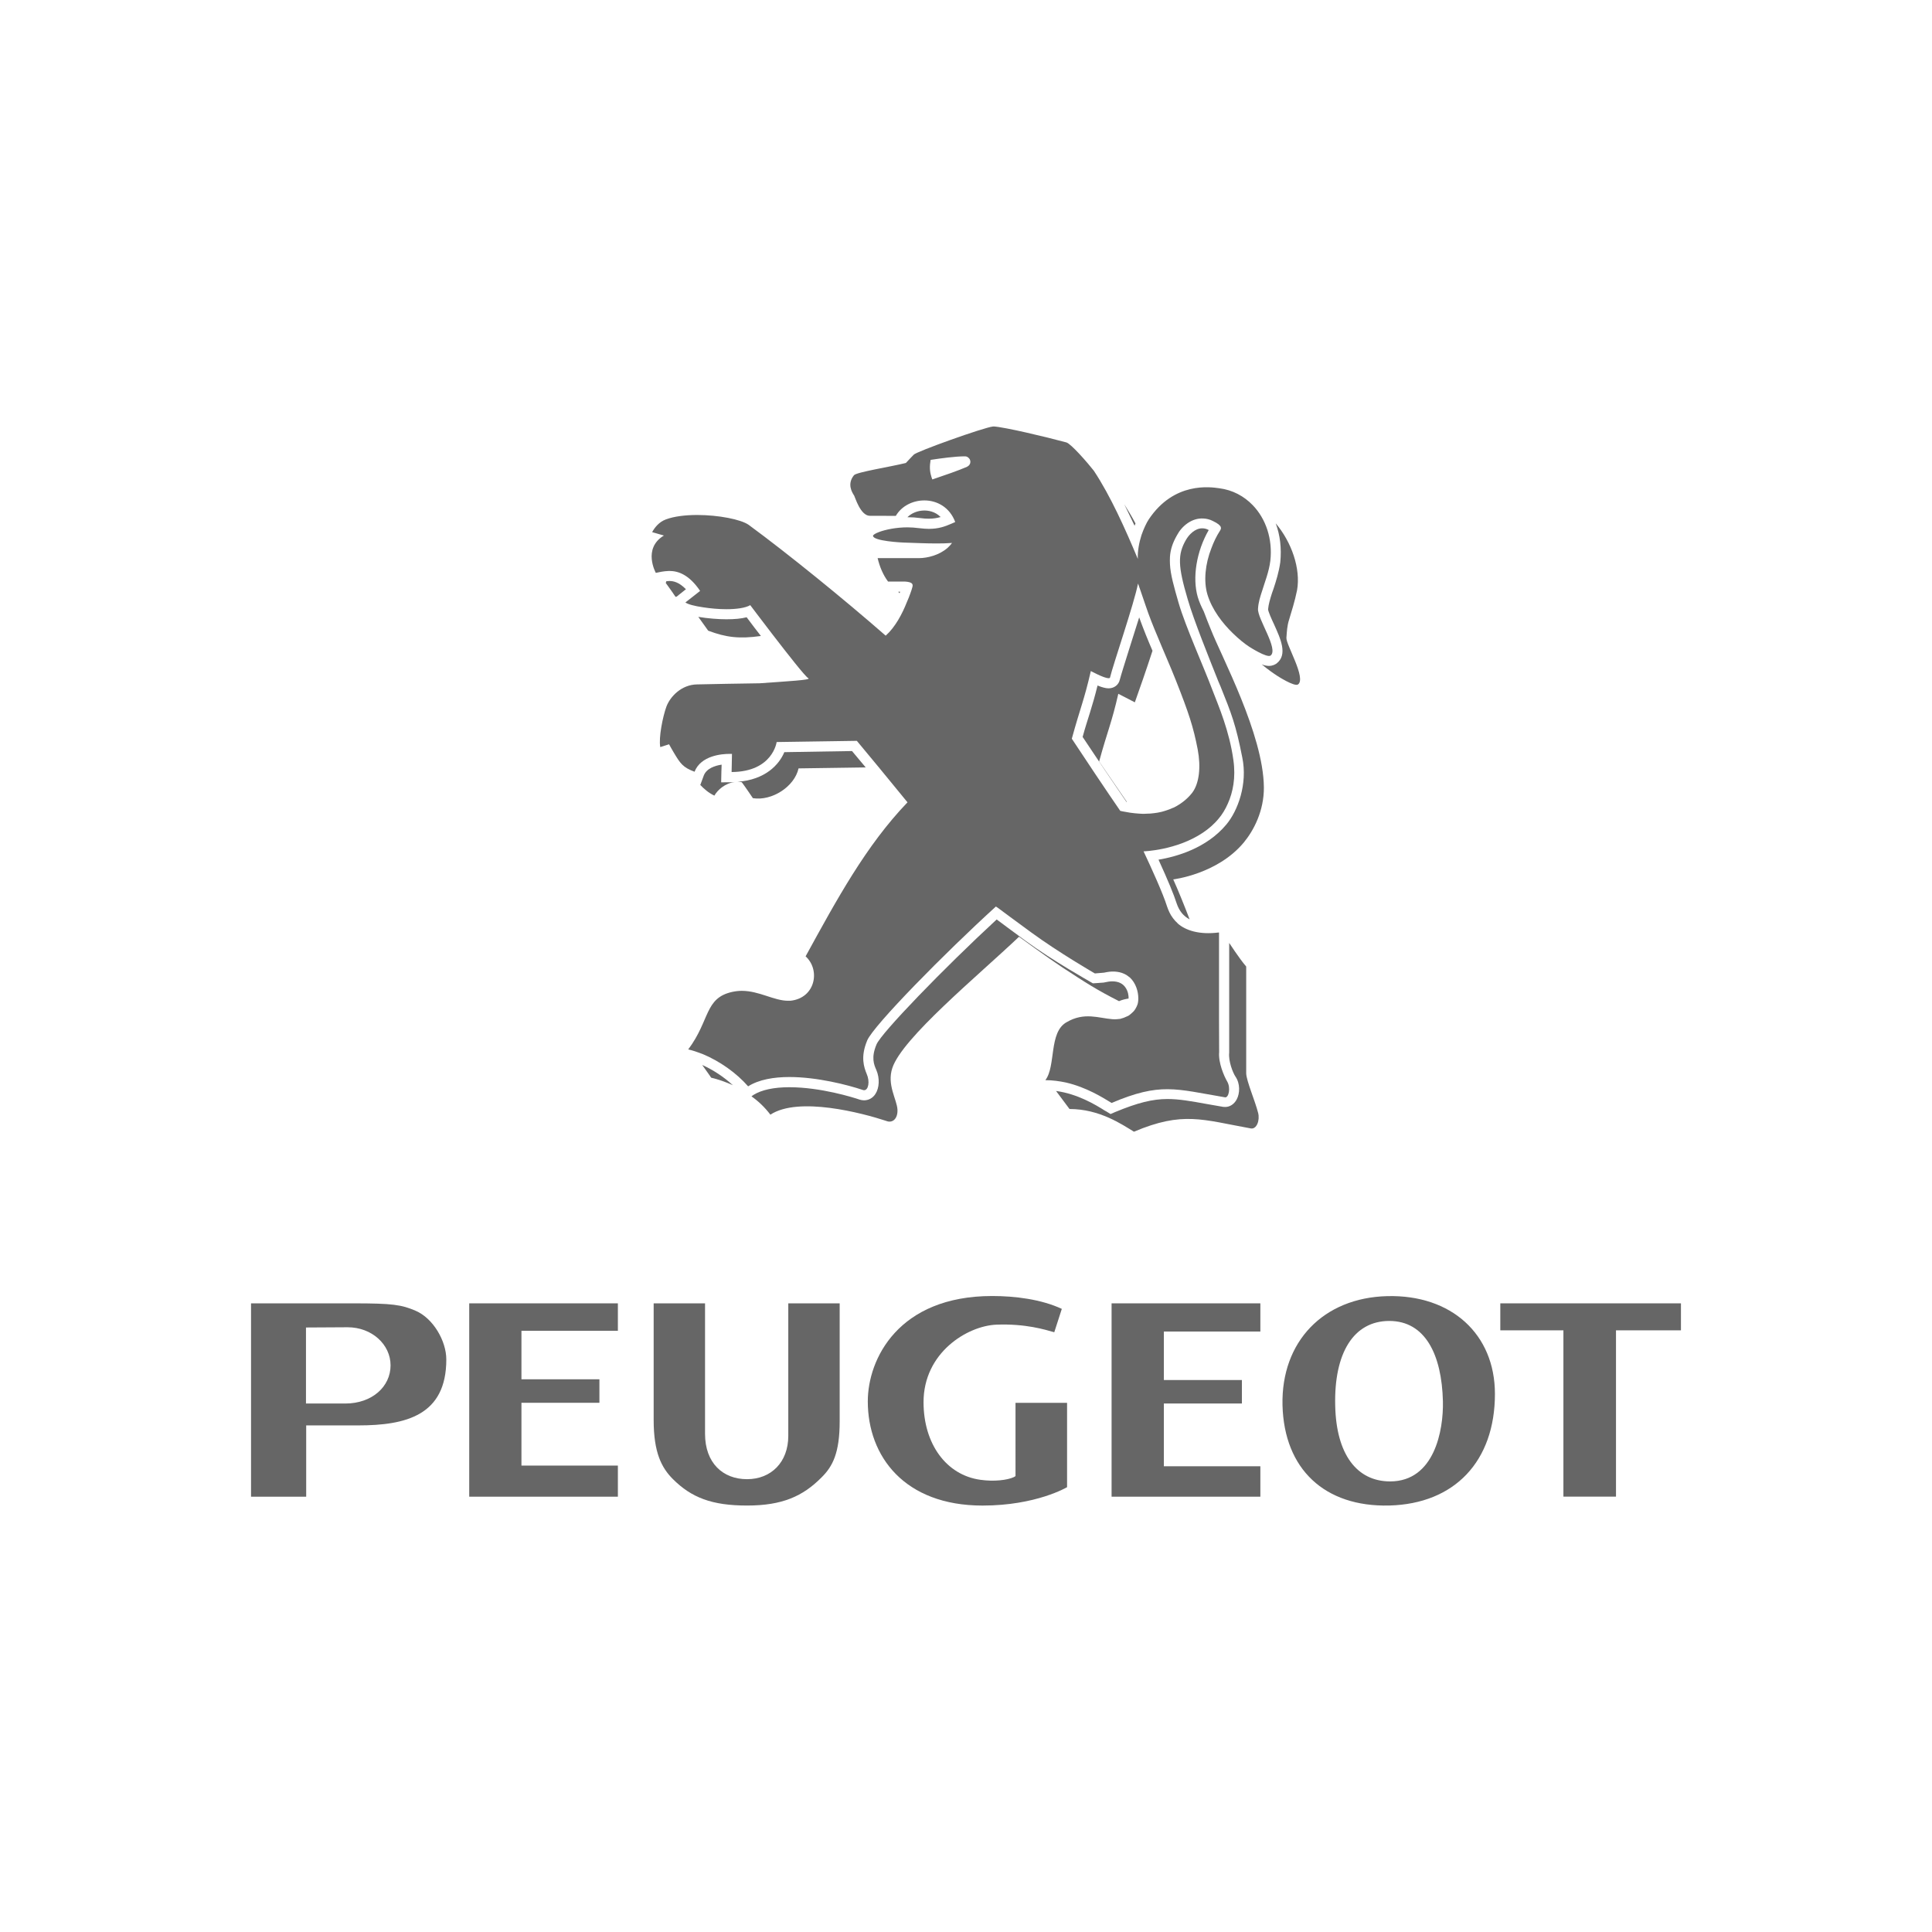 <?xml version="1.0" encoding="utf-8"?>
<!-- Generator: Adobe Illustrator 16.0.0, SVG Export Plug-In . SVG Version: 6.00 Build 0)  -->
<!DOCTYPE svg PUBLIC "-//W3C//DTD SVG 1.1//EN" "http://www.w3.org/Graphics/SVG/1.1/DTD/svg11.dtd">
<svg version="1.1" id="Layer_1" xmlns="http://www.w3.org/2000/svg" xmlns:xlink="http://www.w3.org/1999/xlink" x="0px" y="0px"
	 width="250px" height="250px" viewBox="0 0 250 250" enable-background="new 0 0 250 250" xml:space="preserve">
<g>
	<path fill="#666666" d="M144.709,89.777l2.139,1.104c0.535-1.492,1.457-4.129,2.285-6.672c-0.598-1.381-1.166-2.776-1.723-4.32
		c-0.404,1.303-0.844,2.702-1.268,4.017c-0.551,1.77-1.088,3.445-1.24,4.048c-0.15,0.673-0.738,1.116-1.453,1.116
		c-0.344,0-0.824-0.116-1.428-0.365c-0.346,1.423-0.658,2.449-1.004,3.581c-0.264,0.852-0.578,1.797-0.926,3.072
		c1.561,2.353,4.104,6.14,5.666,8.406c0.023,0,0.055,0.012,0.07,0.016c-1.354-1.963-2.723-3.97-3.598-5.249
		C143.324,94.544,143.838,93.576,144.709,89.777"/>
	<path fill="#666666" d="M92.027,139.453c0.9,0.21,1.842,0.54,2.799,0.968c-1.158-1.065-2.535-1.975-3.963-2.616
		C91.381,138.508,92.027,139.453,92.027,139.453"/>
	<path fill="#666666" d="M137.002,124.867c0.135,0.082,0.268,0.183,0.467,0.314C137.398,125.132,137.199,124.987,137.002,124.867"/>
	<path fill="#666666" d="M103.334,99.429l8.688-0.125l-1.773-2.119l-8.758,0.144c-0.668,1.606-2.449,3.57-6.053,3.834
		c0.182,0,0.357,0.016,0.547,0.055c0.412,0.541,1.439,2.065,1.439,2.065C99.857,103.675,102.797,101.816,103.334,99.429"/>
	<path fill="#666666" d="M93.379,98.946c-0.848,0.124-1.936,0.475-2.305,1.392l-0.447,1.214l-0.055-0.031
		c0.502,0.548,1.131,1.085,1.867,1.431c0.42-0.738,1.398-1.613,2.643-1.758c-0.154,0-0.256,0.027-0.412,0.027l-1.352,0.012
		l0.029-1.354L93.379,98.946z"/>
	<path fill="#666666" d="M155.771,79.13c-0.295-0.591-0.584-1.205-0.777-1.858c-0.732-2.5-0.176-5.934,1.418-8.691
		c-0.012,0-0.012,0-0.012,0c-0.291-0.159-0.551-0.217-0.84-0.217c-0.93,0-1.715,0.82-2.104,1.504
		c-1.088,1.895-1.029,3.407,0.227,7.661c0.809,2.792,2.803,7.699,3.973,10.646l0.281,0.653c1.404,3.492,1.982,4.942,2.814,9.192
		c0.709,3.422-0.574,6.898-2.068,8.676c-2.566,3.075-6.455,4.156-8.771,4.546c1.236,2.698,1.998,4.557,2.348,5.661
		c0.326,0.957,0.871,1.648,1.676,2.062c-0.641-1.673-1.457-3.71-2.119-5.172c0,0,5.709-0.669,9.123-4.768
		c1.275-1.54,2.629-4.087,2.605-7.147c-0.062-6.875-5.529-16.985-6.879-20.469C156.443,80.849,156.109,80.056,155.771,79.13"/>
	<path fill="#666666" d="M98.459,82.295c-0.561-0.715-1.168-1.516-1.844-2.422c-0.701,0.183-1.541,0.261-2.629,0.261
		c-1,0-2.395-0.102-3.625-0.312l1.279,1.789C93.947,82.479,95.674,82.692,98.459,82.295"/>
	<path fill="#666666" d="M119.066,67.037c0.41,0.062,0.787,0.081,1.129,0.081c0.59,0,1.057-0.081,1.523-0.214
		c-0.723-0.738-1.633-0.844-2.096-0.844c-0.859,0-1.656,0.323-2.205,0.867h0.012C118.01,66.928,118.566,66.967,119.066,67.037"/>
	<path fill="#666666" d="M161.85,146.017c0.77,0.141,1.205-1.065,0.947-2.025c-0.428-1.657-1.477-4.024-1.539-5.075v-13.847
		c-0.91-1.062-2.146-2.986-2.201-3.057v14.081v0.062v0.051c-0.121,1.097,0.475,2.598,0.805,3.092
		c0.643,0.929,0.58,2.192,0.168,2.963c-0.326,0.614-0.883,0.979-1.486,0.979l-0.158-0.008l-0.121-0.008
		c-0.738-0.124-1.424-0.249-2.045-0.357c-2.107-0.381-3.645-0.657-5.148-0.657c-1.938,0-3.889,0.49-6.773,1.688l-0.592,0.257
		l-0.568-0.35l-0.139-0.07c-1.275-0.809-3.574-2.189-6.348-2.566c0.992,1.318,1.742,2.333,1.742,2.333
		c3.896,0,6.799,2.003,8.338,2.939C153.068,143.77,155.561,144.881,161.85,146.017"/>
	<path fill="#666666" d="M87.582,77.189l0.291-0.24l0.887-0.704c-0.91-0.926-1.629-1.065-2.146-1.065
		c-0.137,0-0.271,0.027-0.404,0.039c-0.031,0.132-0.055,0.229-0.055,0.229s0.701,0.945,1.26,1.785
		C87.469,77.209,87.516,77.209,87.582,77.189"/>
	<path fill="#666666" d="M116.264,76.567c0,0.012-0.012,0.02,0,0.043c0,0,0.051,0.062,0.137,0.155
		c0.031-0.065,0.055-0.124,0.078-0.198H116.264z"/>
	<path fill="#666666" d="M167.973,88.563c1.074-0.816-1.574-5.152-1.512-6.031c0.062-0.793,0.078-1.521,0.357-2.376
		c0.279-0.94,0.73-2.333,1.02-3.775c0.498-2.8-0.721-6.257-2.762-8.66c0.568,1.502,0.773,3.229,0.592,5.032
		c-0.176,1.275-0.549,2.438-0.855,3.375c-0.082,0.226-0.156,0.439-0.23,0.657c-0.236,0.751-0.432,1.393-0.494,2.062
		c0.027,0.322,0.451,1.256,0.74,1.874c0.895,1.972,1.83,4.001,0.354,5.137c-0.191,0.132-0.518,0.311-0.988,0.311
		c-0.268,0-0.625-0.073-0.93-0.202c0.816,0.681,1.564,1.194,1.988,1.47C165.252,87.436,167.506,88.91,167.973,88.563"/>
	<path fill="#666666" d="M146.932,67.736c-0.461-0.882-0.963-1.703-1.453-2.488c0.459,0.941,0.902,1.87,1.338,2.784
		C146.848,67.924,146.891,67.846,146.932,67.736"/>
	<path fill="#666666" d="M131.861,121.216c0,0,3.764,2.753,5.637,3.985c3.002,1.964,4.359,2.854,7.303,4.348
		c0.391-0.175,0.832-0.276,1.238-0.338c0.021-0.362-0.07-0.949-0.406-1.432c-0.357-0.521-0.924-0.793-1.699-0.793
		c-0.307,0-0.629,0.047-0.975,0.128l-0.086,0.02l-0.094,0.012l-0.941,0.07l-0.416,0.027l-0.33-0.19
		c-0.189-0.121-4.85-2.719-8.434-5.347c-0.836-0.614-1.676-1.237-2.404-1.773c-0.463-0.339-0.906-0.688-1.287-0.953
		c-6.82,6.296-14.939,14.688-15.545,16.165c-0.725,1.707-0.324,2.637-0.023,3.316c0.459,1.07,0.389,2.318-0.121,3.096
		c-0.326,0.521-0.883,0.824-1.467,0.824c-0.193,0-0.381-0.031-0.566-0.089c-0.809-0.276-5.041-1.606-9.107-1.606
		c-1.998,0-3.578,0.338-4.635,0.992l-0.262,0.187c0.906,0.638,1.723,1.419,2.447,2.372c3.646-2.392,11.898-0.211,14.967,0.801
		c0.836,0.354,1.535-0.28,1.477-1.462c-0.078-1.322-1.395-3.216-0.66-5.39C116.766,134.305,126.541,126.267,131.861,121.216"/>
	<path fill="#666666" d="M84.863,74.13c0.432-0.094,0.988-0.218,1.58-0.241c0.053,0,0.1-0.008,0.17-0.008
		c1.158,0,2.551,0.475,3.982,2.582l-0.801,0.63l-1.105,0.863c0.328,0.245,1.199,0.471,2.299,0.63
		c0.941,0.144,1.998,0.245,2.998,0.245c1.299,0,2.477-0.159,3.096-0.525c0,0,1.314,1.75,2.846,3.741
		c1.973,2.559,4.27,5.506,4.678,5.72c0.408,0.222-2.764,0.393-6.295,0.649c-3.025,0.051-5.871,0.09-8.119,0.147
		c-2,0.031-3.461,1.556-3.955,2.862c-0.479,1.307-1.027,4.052-0.797,5.25l1.135-0.366c0.23,0.428,0.428,0.759,0.607,1.065
		c0.863,1.447,1.189,1.925,2.691,2.489c0.832-2.116,3.576-2.311,4.518-2.311c0.219,0,0.326,0,0.326,0l-0.047,2.349
		c5.332-0.035,5.826-3.881,5.826-3.881l10.379-0.155l2.834,3.418l3.721,4.538c-5.369,5.596-9.121,12.518-13.186,19.929
		c1.951,1.77,1.26,5.394-1.936,5.743c-0.117,0.004-0.23,0.004-0.348,0.004c-1.791,0-3.732-1.283-5.977-1.283
		c-0.4,0-0.801,0.047-1.229,0.137c-3.6,0.789-2.861,3.663-5.697,7.442c0.631,0.147,1.238,0.361,1.879,0.606
		c2.201,0.922,4.348,2.431,5.871,4.173c1.389-0.879,3.33-1.206,5.328-1.206c3.602,0,7.543,1.012,9.516,1.676
		c0.059,0.012,0.105,0.031,0.158,0.031c0.572,0,0.771-1.135,0.344-2.096c-0.344-0.859-0.844-2.178,0.064-4.348
		c0.818-1.947,10.084-11.354,16.648-17.323c0.016,0,0.1,0.055,0.221,0.14c0.549,0.405,2.414,1.797,4.348,3.205
		c3.555,2.608,8.24,5.312,8.24,5.312l1.197-0.102c0.494-0.112,0.934-0.159,1.322-0.144c0.256,0.02,0.486,0.047,0.691,0.094
		c0.094,0.019,0.18,0.062,0.297,0.085c0.17,0.059,0.361,0.144,0.535,0.241c0.133,0.078,0.25,0.175,0.373,0.272
		c0.039,0.008,0.051,0.05,0.094,0.058c0.809,0.747,1.113,1.855,1.113,2.715c0,0.334-0.039,0.642-0.129,0.863
		c-0.121,0.314-0.279,0.583-0.471,0.816c-0.051,0.059-0.117,0.086-0.152,0.147c-0.193,0.163-0.338,0.319-0.547,0.439
		c-0.086,0.043-0.172,0.074-0.25,0.109c-0.217,0.112-0.459,0.198-0.715,0.261c-0.016,0-0.027,0-0.027,0.019
		c-0.326,0.051-0.711,0.074-1.074,0.047c-1.734-0.128-3.631-0.96-5.918,0.393c-2.324,1.291-1.354,5.674-2.744,7.497
		c0.91,0,1.814,0.125,2.674,0.308c2.625,0.61,4.729,1.925,5.893,2.641c6.322-2.676,8.246-1.82,14.682-0.728
		c0.463,0.082,0.775-1.205,0.273-2.057c-0.408-0.708-1.156-2.423-1.035-3.804l-0.016-4.191v-9.675v-1.579h-0.016v-0.026
		c-1.291,0.163-2.34,0.097-3.242-0.125c-0.848-0.214-1.564-0.571-2.104-1.054c0-0.016-0.012-0.02-0.012-0.031
		c-0.211-0.187-0.389-0.381-0.553-0.603c-0.008-0.016-0.031-0.027-0.031-0.039c-0.357-0.463-0.584-0.979-0.77-1.521
		c-0.514-1.656-2.029-4.985-3.037-7.124c0,0,4.238-0.116,7.672-2.41c0.75-0.502,1.467-1.112,2.076-1.863
		c0.436-0.517,0.836-1.166,1.16-1.913c0.652-1.454,1.041-3.34,0.715-5.634c-0.521-3.769-1.898-6.945-2.723-9.084
		c-1.119-2.982-3.445-8.119-4.348-11.188c-0.629-2.182-1.072-3.736-1.135-5.074c-0.016-0.319-0.016-0.638,0-0.938v-0.004
		c0.062-0.94,0.342-1.812,0.91-2.8c0.613-1.166,1.912-2.271,3.445-2.161c0.365,0.022,0.797,0.108,1.186,0.318
		c1.373,0.646,1.07,1.019,0.93,1.264c-0.459,0.712-0.816,1.466-1.107,2.252c-0.811,2.061-1.023,4.277-0.521,5.98
		c0.594,1.99,1.979,3.756,3.277,5.016c0.824,0.805,1.602,1.42,2.131,1.758c0,0,2.307,1.493,2.77,1.147
		c1.076-0.821-1.73-4.779-1.627-6.062c0.047-0.816,0.273-1.532,0.553-2.372c0.285-0.965,0.871-2.403,1.043-3.842
		c0.311-2.776-0.561-5.413-2.287-7.193c-1.115-1.151-2.582-1.96-4.324-2.182c-1.143-0.16-5.836-0.875-9.107,4.005
		c-0.295,0.439-0.652,1.187-0.955,2.05c-0.301,0.96-0.521,2.045-0.475,3.091c-1.604-3.842-3.555-8.197-5.693-11.413
		c-0.271-0.35-1.104-1.36-1.92-2.228c-0.67-0.712-1.334-1.35-1.635-1.436c-2.686-0.723-7.986-1.99-9.465-2.072
		c0,0,0.039,0.012,0.039,0.035c-0.039-0.02-0.047-0.023-0.07-0.023c-1.174,0.116-9.961,3.259-10.258,3.651
		c0,0-1.014,1.054-1.014,1.069c-2.076,0.514-6.389,1.183-6.717,1.587c-0.908,1.127-0.271,2.181,0.031,2.644
		c0.109,0.167,0.801,2.605,2.031,2.605h0.307l3.049,0.008c0.75-1.291,2.209-1.999,3.689-1.999c1.641,0,3.283,0.879,3.998,2.796
		c-0.18,0.074-0.334,0.145-0.498,0.218c-0.816,0.351-1.625,0.665-2.916,0.665c-0.342,0-0.719-0.031-1.129-0.077
		c-0.053,0-0.115-0.008-0.17-0.016c-0.482-0.062-0.988-0.102-1.467-0.102c-1.465,0-2.818,0.288-3.643,0.591
		c-0.51,0.194-0.816,0.374-0.816,0.514c0.047,0.653,3.508,0.867,4.416,0.879c1.027,0.031,2.412,0.101,3.834,0.101
		c0.658,0,1.338-0.016,1.977-0.065c-0.18,0.245-0.377,0.451-0.576,0.634c-1.068,0.94-2.598,1.33-3.725,1.33h-2.924h-2.404
		c0.266,1.131,0.709,2.169,1.346,3.028h2.178c0.98,0.07,1.09,0.319,0.965,0.747c-0.047,0.226-0.156,0.479-0.25,0.773
		c-0.123,0.358-0.291,0.767-0.473,1.183c-0.584,1.478-1.479,3.188-2.723,4.301c-5.395-4.713-12.639-10.601-17.732-14.341
		c-0.994-0.7-3.893-1.275-6.664-1.275c-1.498,0-2.986,0.171-4.061,0.579c-0.891,0.334-1.445,1.062-1.766,1.641l1.525,0.439
		C83.113,70.979,84.863,74.13,84.863,74.13 M125.242,60.341c0.098-0.031,0.211-0.101,0.211-0.101S125.383,60.274,125.242,60.341
		 M145.439,105.023c-0.148-0.034-0.334-0.05-0.479-0.101v0.004c-1.703-2.47-4.717-6.976-6.268-9.337
		c1.092-3.993,1.59-4.957,2.461-8.757c0,0,1.688,0.922,2.268,0.922c0.016,0,0.016,0.008,0.027,0.008
		c0.037,0,0.084-0.008,0.139-0.016v-0.02c0.016-0.012,0.047-0.012,0.047-0.043c0.4-1.688,3.135-9.62,3.625-12.175
		c0,0,0.408,1.132,0.959,2.78c0.479,1.431,0.996,2.726,1.537,3.998c0.805,1.971,1.641,3.826,2.387,5.716
		c1.688,4.262,2.283,6.078,2.84,8.975c0.428,2.264,0.205,4.363-0.689,5.576c-0.463,0.606-1.248,1.377-2.422,1.952
		c-0.055,0.012-0.086,0.031-0.133,0.047c-0.279,0.124-0.578,0.249-0.895,0.342c-0.076,0.027-0.135,0.047-0.209,0.062
		c-0.164,0.062-0.326,0.093-0.537,0.14c-0.102,0.02-0.186,0.039-0.303,0.062c-0.309,0.051-0.623,0.09-0.934,0.116
		c-0.164,0.004-0.295,0.012-0.459,0.016c-0.184,0.016-0.365,0.016-0.576,0.016c-0.311-0.016-0.637-0.031-0.967-0.069h-0.012
		c-0.227-0.023-0.439-0.047-0.639-0.078C145.961,105.121,145.719,105.062,145.439,105.023 M120.502,61.624
		c-0.205-0.669-0.221-1.283-0.082-2.115c1.311-0.202,3.197-0.459,4.426-0.459c0.18,0,0.311,0.047,0.408,0.132
		c0.416,0.265,0.459,0.941-0.121,1.218c-1.025,0.458-2.955,1.124-4.49,1.641C120.576,61.896,120.545,61.764,120.502,61.624"/>
	<path fill="#666666" d="M179.514,167.719c-8.273,0.202-13.744,5.883-13.559,14.111c0.211,8.275,5.447,13.183,13.812,12.984
		c8.465-0.218,13.676-5.732,13.676-14.446C193.443,172.638,187.801,167.509,179.514,167.719 M179.893,191.695
		c-4.336,0-6.98-3.526-7.117-9.787c-0.17-6.812,2.365-10.97,6.992-10.978c4.635,0,6.797,4.312,6.945,10.409
		C186.797,185.073,185.619,191.68,179.893,191.695"/>
	<path fill="#666666" d="M131.406,191.003c0,0-0.078,0.074-0.238,0.145c-0.836,0.385-2.559,0.587-4.301,0.338
		c-4.42-0.606-7.361-4.643-7.361-10.048c0-6.4,5.65-9.869,9.43-10.028c3.781-0.144,6.293,0.646,7.486,0.983l0.977-3.025
		c-2.676-1.244-6.059-1.664-9.01-1.664c-12.125,0-16.096,8.139-16.096,13.637c0,7.108,4.744,13.479,14.848,13.479
		c6.963,0,10.938-2.38,10.938-2.38v-10.915h-6.672V191.003z"/>
	<path fill="#666666" d="M136.41,172.393c0,0-0.051-0.008-0.094-0.027C136.332,172.365,136.387,172.385,136.41,172.393"/>
	<path fill="#666666" d="M136.182,172.318C135.691,172.183,135.943,172.253,136.182,172.318"/>
	<polygon fill="#666666" points="194.139,172.144 202.305,172.144 202.305,193.663 209.109,193.663 209.109,172.144 
		217.514,172.144 217.514,168.652 194.139,168.652 	"/>
	<path fill="#666666" d="M53.771,169.608c-1.82-0.777-2.971-0.956-8.016-0.956H32.484v25.019h7.137v-9.224h6.723
		c6.211,0,11.408-1.311,11.408-8.531C57.752,173.505,56.045,170.577,53.771,169.608 M44.672,181.616h-5.078v-9.838l5.396-0.031
		c3.104,0,5.549,2.209,5.549,4.931C50.539,179.427,48.148,181.616,44.672,181.616"/>
	<path fill="#666666" d="M102.004,185.805c0,3.41-2.232,5.6-5.33,5.6h-0.016c-3.088,0-5.426-2.065-5.426-5.876v-16.876h-6.648
		v15.103c0,4.238,1.041,6.183,2.48,7.63c2.404,2.402,5.055,3.43,9.594,3.43h0.027c4.541,0,7.201-1.202,9.604-3.621
		c1.471-1.442,2.365-3.196,2.365-7.291v-15.25h-6.65V185.805z"/>
	<polygon fill="#666666" points="60.717,193.671 79.953,193.671 79.953,189.646 67.475,189.646 67.475,181.52 77.564,181.52 
		77.564,178.479 67.475,178.479 67.475,172.206 79.953,172.206 79.953,168.652 60.717,168.652 	"/>
	<polygon fill="#666666" points="143.838,193.671 163.09,193.671 163.09,189.735 150.604,189.735 150.604,181.612 160.701,181.612 
		160.701,178.575 150.604,178.575 150.604,172.3 163.09,172.3 163.09,168.652 143.838,168.652 	"/>
</g>
</svg>
